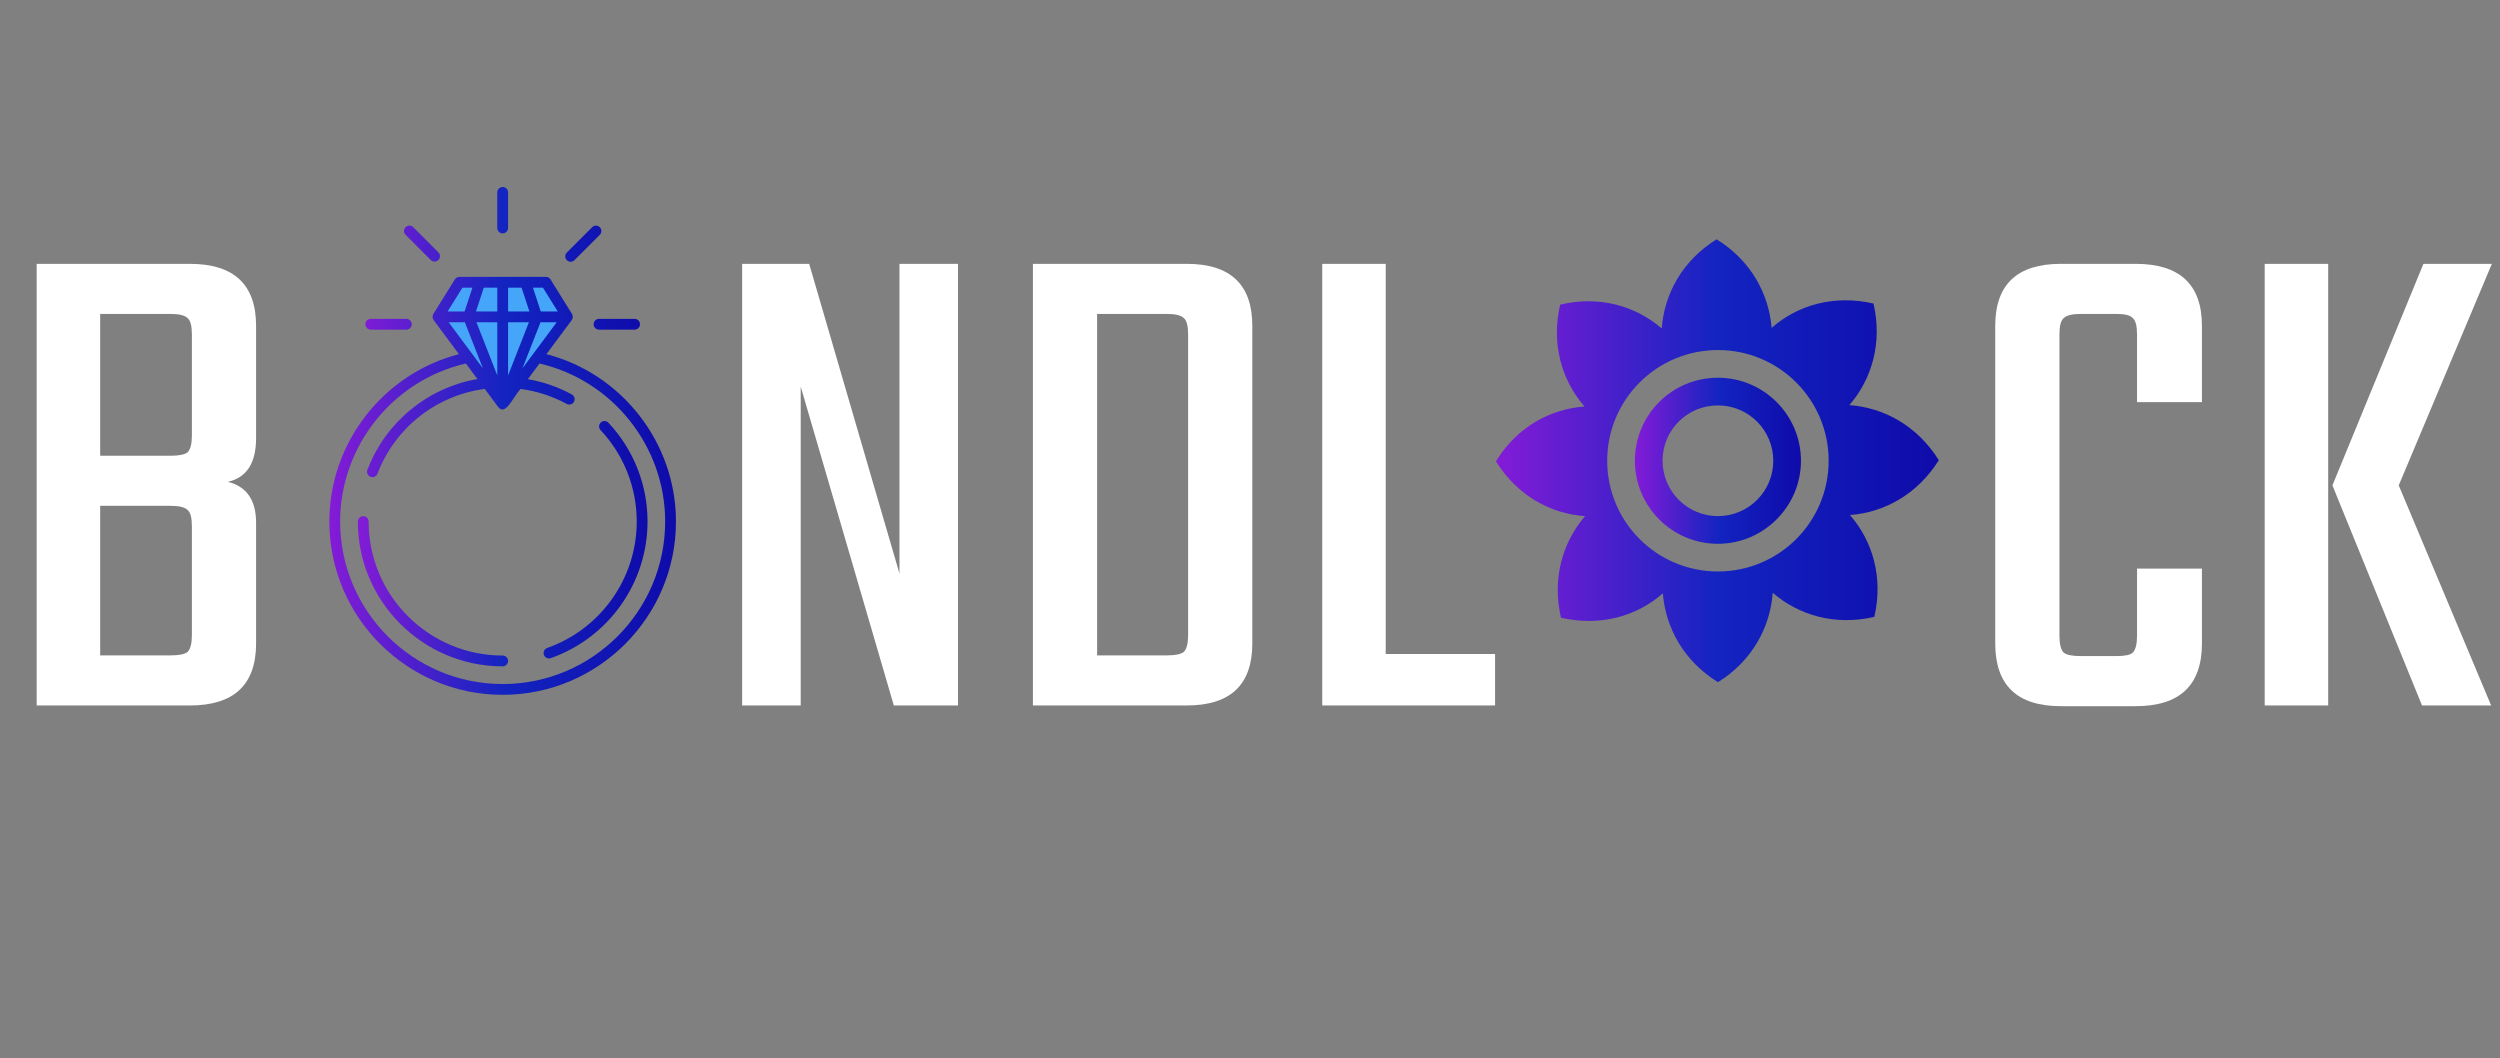 <svg width="567" height="240" viewBox="0 0 567 240" fill="none" xmlns="http://www.w3.org/2000/svg">
<rect x="0" y="0" width="567" height="240" fill="#808080" stroke="none"/>
<path d="M8.32 59.84H43.04C53.067 59.84 58.08 64.533 58.08 73.92V99.36C58.08 105.013 55.947 108.32 51.68 109.28C55.947 110.347 58.08 113.44 58.08 118.56V145.92C58.08 155.307 53.067 160 43.04 160H8.32V59.84ZM43.52 144V119.36C43.52 117.44 43.2 116.213 42.56 115.68C41.92 115.04 40.64 114.72 38.72 114.72H22.72V148.64H38.72C40.64 148.64 41.92 148.373 42.56 147.84C43.2 147.2 43.52 145.92 43.52 144ZM43.52 98.72V75.84C43.52 73.92 43.2 72.693 42.56 72.16C41.92 71.52 40.64 71.2 38.72 71.2H22.72V103.36H38.72C40.64 103.36 41.92 103.093 42.56 102.56C43.2 101.92 43.52 100.64 43.52 98.72Z" fill="white"/>
<path d="M204 59.84H217.28V160H202.72L181.6 87.68V160H168.32V59.84H183.52L204 130.08V59.84ZM269.465 144V75.84C269.465 73.92 269.145 72.693 268.505 72.16C267.865 71.52 266.585 71.2 264.665 71.2H248.825V148.64H264.665C266.585 148.64 267.865 148.373 268.505 147.84C269.145 147.2 269.465 145.92 269.465 144ZM234.265 59.84H269.145C279.065 59.84 284.025 64.533 284.025 73.92V145.92C284.025 155.307 279.065 160 269.145 160H234.265V59.84ZM314.283 148.32H339.083V160H299.883V59.84H314.283V148.32Z" fill="white"/>
<path d="M128.694 71.849L114 91.634L99.306 71.849L104.204 64.012H123.82L128.694 71.849Z" fill="#45A5F9"/>
<path d="M114.007 43.637V51.704V43.637ZM135.164 52.397L129.456 58.1L135.164 52.397ZM143.927 73.541H135.855H143.927ZM92.16 73.541H84.091H92.16ZM98.559 58.1L92.853 52.397L98.559 58.1Z" fill="white"/>
<path d="M114 157.588C135.673 157.588 153.306 139.955 153.306 118.282C153.306 100.416 141.054 84.767 123.931 80.323L129.678 72.589L129.683 72.576C129.803 72.39 129.875 72.177 129.894 71.956C129.913 71.734 129.878 71.512 129.791 71.308C129.784 71.293 129.767 71.288 129.759 71.273C129.749 71.254 129.749 71.23 129.735 71.21L124.854 63.366C124.744 63.19 124.591 63.044 124.409 62.944C124.227 62.843 124.023 62.79 123.816 62.79H104.199C103.992 62.79 103.787 62.843 103.606 62.944C103.424 63.044 103.271 63.19 103.161 63.366C97.651 72.219 98.326 71.129 98.224 71.308C98.136 71.512 98.099 71.734 98.118 71.956C98.137 72.177 98.21 72.39 98.331 72.576C98.334 72.581 98.331 72.584 98.336 72.589L104.082 80.32C86.954 84.767 74.694 100.416 74.694 118.279C74.694 139.953 92.326 157.588 114 157.588ZM120.862 80.347L120.85 80.364L118.494 83.536L122.591 73.083H126.262L120.862 80.347ZM115.232 73.083H119.961L115.234 85.147L115.232 73.083ZM115.232 70.634V65.242H118.293L120.066 70.634H115.232ZM112.783 65.242V70.634H107.951L109.722 65.242H112.783ZM112.783 73.083V85.147L108.056 73.083H112.783ZM126.492 70.634H122.642L120.869 65.239H123.135L126.492 70.634ZM104.882 65.239H107.145L105.372 70.634H101.522L104.882 65.239ZM105.424 73.083L109.521 83.536L101.755 73.086H105.424V73.083ZM105.659 82.441L108.279 85.967C102.693 86.943 97.456 89.353 93.081 92.961C88.707 96.569 85.344 101.252 83.324 106.551C83.207 106.854 83.215 107.191 83.347 107.488C83.479 107.785 83.723 108.017 84.026 108.134C84.329 108.251 84.666 108.243 84.963 108.111C85.26 107.98 85.492 107.736 85.609 107.433C87.555 102.332 90.843 97.853 95.125 94.467C99.407 91.082 104.525 88.917 109.937 88.201L113.023 92.354C113.04 92.374 113.067 92.384 113.082 92.403C114.686 94.311 116.373 90.028 118.07 88.211C121.749 88.708 125.251 89.827 128.476 91.583C128.617 91.667 128.774 91.722 128.938 91.745C129.101 91.767 129.267 91.756 129.426 91.713C129.585 91.669 129.733 91.594 129.862 91.492C129.991 91.39 130.099 91.263 130.178 91.118C130.257 90.974 130.306 90.815 130.322 90.651C130.338 90.487 130.321 90.321 130.271 90.164C130.222 90.007 130.141 89.862 130.034 89.736C129.928 89.611 129.796 89.509 129.649 89.435C126.548 87.754 123.192 86.593 119.716 85.997L122.356 82.446C138.911 86.264 150.857 101.198 150.857 118.282C150.857 138.606 134.322 155.139 114 155.139C93.676 155.139 77.143 138.606 77.143 118.282C77.143 101.198 89.094 86.261 105.659 82.441Z" fill="url(#paint0_linear_302_2)"/>
<path d="M114.007 151.127C114.332 151.127 114.644 150.998 114.873 150.769C115.103 150.539 115.232 150.228 115.232 149.903C115.232 149.578 115.103 149.267 114.873 149.037C114.644 148.807 114.332 148.678 114.007 148.678C97.244 148.678 83.606 135.047 83.606 118.292C83.606 117.967 83.477 117.655 83.247 117.426C83.017 117.196 82.706 117.067 82.381 117.067C82.056 117.067 81.745 117.196 81.515 117.426C81.286 117.655 81.157 117.967 81.157 118.292C81.157 136.397 95.892 151.127 114.007 151.127ZM124.918 149.266C138.044 144.635 146.86 132.187 146.86 118.292C146.86 109.931 143.701 101.957 137.971 95.852C137.747 95.624 137.442 95.492 137.123 95.486C136.804 95.479 136.494 95.597 136.261 95.816C136.028 96.034 135.889 96.335 135.874 96.654C135.86 96.973 135.97 97.285 136.183 97.524C141.475 103.143 144.419 110.573 144.411 118.292C144.411 131.149 136.249 142.671 124.102 146.957C123.796 147.065 123.545 147.29 123.405 147.583C123.265 147.876 123.247 148.213 123.355 148.519C123.463 148.826 123.689 149.076 123.982 149.216C124.275 149.356 124.611 149.374 124.918 149.266ZM112.783 43.637V51.706C112.783 52.031 112.912 52.342 113.142 52.572C113.371 52.802 113.683 52.931 114.007 52.931C114.332 52.931 114.644 52.802 114.873 52.572C115.103 52.342 115.232 52.031 115.232 51.706V43.637C115.232 43.312 115.103 43.001 114.873 42.771C114.644 42.541 114.332 42.412 114.007 42.412C113.683 42.412 113.371 42.541 113.142 42.771C112.912 43.001 112.783 43.312 112.783 43.637ZM136.029 51.53C135.799 51.3 135.488 51.171 135.163 51.171C134.838 51.171 134.527 51.3 134.297 51.53L128.591 57.236C128.47 57.348 128.372 57.483 128.304 57.634C128.237 57.784 128.2 57.947 128.197 58.112C128.193 58.277 128.223 58.441 128.285 58.594C128.347 58.747 128.439 58.886 128.556 59.003C128.672 59.12 128.812 59.211 128.965 59.273C129.118 59.334 129.282 59.364 129.447 59.361C129.612 59.357 129.775 59.32 129.925 59.252C130.076 59.184 130.211 59.087 130.322 58.965L136.029 53.261C136.258 53.032 136.387 52.72 136.387 52.396C136.387 52.071 136.258 51.76 136.029 51.53ZM135.857 74.763H143.927C144.251 74.763 144.563 74.634 144.792 74.405C145.022 74.175 145.151 73.864 145.151 73.539C145.151 73.214 145.022 72.903 144.792 72.673C144.563 72.443 144.251 72.314 143.927 72.314H135.857C135.532 72.314 135.221 72.443 134.991 72.673C134.762 72.903 134.633 73.214 134.633 73.539C134.633 73.864 134.762 74.175 134.991 74.405C135.221 74.634 135.532 74.763 135.857 74.763ZM84.091 72.314C83.766 72.314 83.454 72.443 83.225 72.673C82.995 72.903 82.866 73.214 82.866 73.539C82.866 73.864 82.995 74.175 83.225 74.405C83.454 74.634 83.766 74.763 84.091 74.763H92.16C92.485 74.763 92.796 74.634 93.026 74.405C93.255 74.175 93.385 73.864 93.385 73.539C93.385 73.214 93.255 72.903 93.026 72.673C92.796 72.443 92.485 72.314 92.16 72.314H84.091ZM91.986 51.53C91.757 51.76 91.628 52.071 91.628 52.396C91.628 52.72 91.757 53.032 91.986 53.261L97.692 58.968C97.806 59.081 97.941 59.172 98.09 59.233C98.239 59.295 98.398 59.327 98.559 59.327C98.72 59.327 98.88 59.295 99.028 59.233C99.177 59.172 99.312 59.081 99.426 58.968C99.54 58.854 99.63 58.718 99.692 58.57C99.754 58.421 99.785 58.261 99.785 58.1C99.785 57.94 99.754 57.78 99.692 57.631C99.63 57.483 99.54 57.347 99.426 57.234L93.72 51.53C93.606 51.416 93.471 51.325 93.322 51.264C93.174 51.202 93.014 51.17 92.853 51.17C92.692 51.17 92.532 51.202 92.384 51.264C92.235 51.325 92.1 51.416 91.986 51.53Z" fill="url(#paint1_linear_302_2)"/>
<path d="M499.4 91.2H484.68V75.84C484.68 73.92 484.36 72.693 483.72 72.16C483.187 71.52 481.96 71.2 480.04 71.2H471.88C469.96 71.2 468.68 71.52 468.04 72.16C467.4 72.693 467.08 73.92 467.08 75.84V144.16C467.08 146.08 467.4 147.36 468.04 148C468.68 148.533 469.96 148.8 471.88 148.8H480.04C481.96 148.8 483.187 148.533 483.72 148C484.36 147.36 484.68 146.08 484.68 144.16V128.96H499.4V145.92C499.4 155.413 494.387 160.16 484.36 160.16H467.4C457.48 160.16 452.52 155.413 452.52 145.92V73.92C452.52 64.533 457.48 59.84 467.4 59.84H484.36C494.387 59.84 499.4 64.533 499.4 73.92V91.2ZM513.633 160V59.84H528.033V160H513.633ZM565.153 59.84L544.033 110.08L564.993 160H549.313L528.993 110.08L549.633 59.84H565.153Z" fill="white"/>
<path d="M439.722 104.375C434.826 96.527 427.229 92.447 419.445 91.882C424.53 85.981 426.978 77.757 424.907 68.842C415.929 66.771 407.643 69.219 401.804 74.367C401.177 66.645 397.096 59.049 389.312 54.278C381.527 59.112 377.447 66.708 376.882 74.492C370.981 69.407 362.757 66.959 353.842 69.093C351.771 78.008 354.219 86.294 359.367 92.196C351.582 92.761 344.049 96.841 339.278 104.626C344.112 112.41 351.708 116.553 359.492 117.056C354.407 122.957 351.959 131.181 354.031 140.095C363.008 142.167 371.294 139.718 377.133 134.571C377.761 142.355 381.841 149.888 389.626 154.722C397.41 149.888 401.491 142.23 402.056 134.445C407.957 139.53 416.181 141.978 425.095 139.907C427.167 130.992 424.718 122.706 419.571 116.805C427.355 116.24 434.888 112.096 439.722 104.375ZM389.626 129.611C375.752 129.611 364.514 118.374 364.514 104.5C364.514 90.626 375.752 79.389 389.626 79.389C403.499 79.389 414.737 90.626 414.737 104.5C414.737 118.374 403.499 129.611 389.626 129.611Z" fill="url(#paint2_linear_302_2)"/>
<path d="M389.626 85.667C379.204 85.667 370.792 94.079 370.792 104.5C370.792 114.858 379.204 123.333 389.626 123.333C399.984 123.333 408.459 114.858 408.459 104.5C408.459 94.079 399.984 85.667 389.626 85.667ZM389.626 117.056C386.296 117.056 383.102 115.733 380.747 113.378C378.393 111.024 377.07 107.83 377.07 104.5C377.07 97.532 382.657 91.945 389.626 91.945C392.956 91.945 396.149 93.267 398.504 95.622C400.858 97.977 402.181 101.17 402.181 104.5C402.181 107.83 400.858 111.024 398.504 113.378C396.149 115.733 392.956 117.056 389.626 117.056Z" fill="url(#paint3_linear_302_2)"/>
<defs>
<linearGradient id="paint0_linear_302_2" x1="74.694" y1="110.503" x2="153.306" y2="110.503" gradientUnits="userSpaceOnUse">
<stop stop-color="#841BD7"/>
<stop offset="0.504" stop-color="#1324C0"/>
<stop offset="1" stop-color="#0F0BAA"/>
</linearGradient>
<linearGradient id="paint1_linear_302_2" x1="81.157" y1="97.13" x2="146.86" y2="97.13" gradientUnits="userSpaceOnUse">
<stop stop-color="#841BD7"/>
<stop offset="0.504" stop-color="#1324C0"/>
<stop offset="1" stop-color="#0F0BAA"/>
</linearGradient>
<linearGradient id="paint2_linear_302_2" x1="339.278" y1="104.833" x2="439.722" y2="104.833" gradientUnits="userSpaceOnUse">
<stop stop-color="#841BD7"/>
<stop offset="0.504" stop-color="#1324C0"/>
<stop offset="1" stop-color="#0F0BAA"/>
</linearGradient>
<linearGradient id="paint3_linear_302_2" x1="370.792" y1="104.625" x2="408.459" y2="104.625" gradientUnits="userSpaceOnUse">
<stop stop-color="#841BD7"/>
<stop offset="0.504" stop-color="#1324C0"/>
<stop offset="1" stop-color="#0F0BAA"/>
</linearGradient>
</defs>
</svg>
